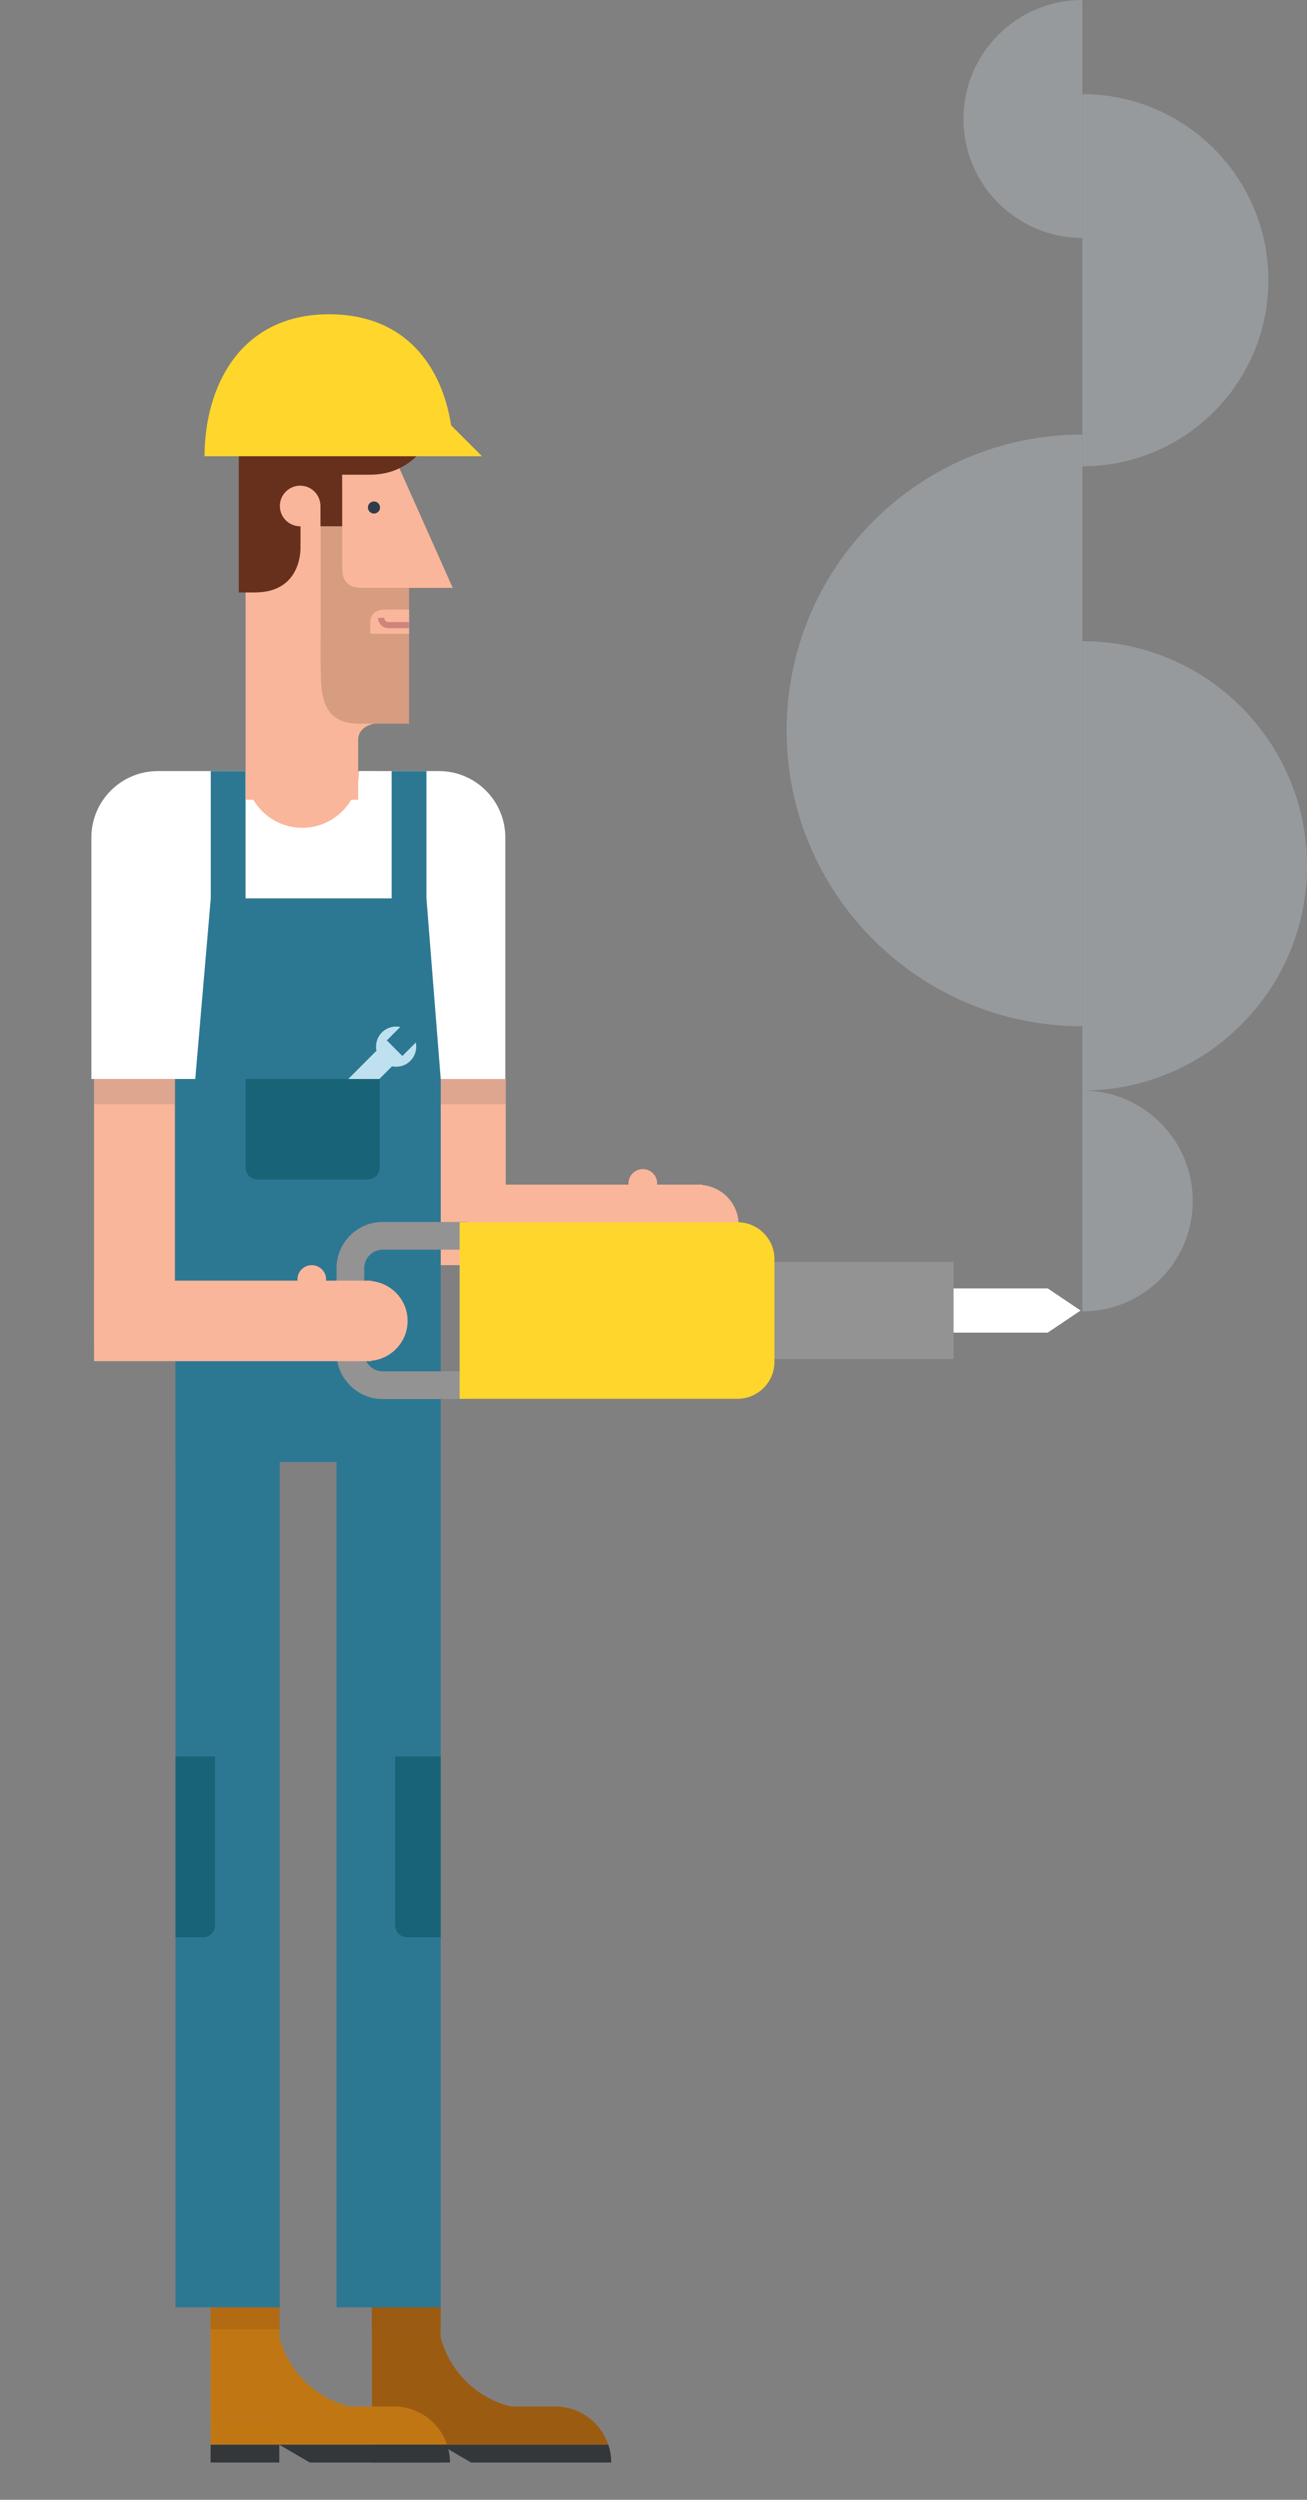 <?xml version="1.0" encoding="utf-8"?>
<!-- Generator: Adobe Illustrator 16.0.0, SVG Export Plug-In . SVG Version: 6.00 Build 0)  -->
<!DOCTYPE svg PUBLIC "-//W3C//DTD SVG 1.1//EN" "http://www.w3.org/Graphics/SVG/1.1/DTD/svg11.dtd">
<svg version="1.1" id="Layer_1" xmlns="http://www.w3.org/2000/svg" xmlns:xlink="http://www.w3.org/1999/xlink" x="0px" y="0px"
	 width="109.082px" height="208.547px" viewBox="0 -26.254 109.082 208.547" enable-background="new 0 -26.254 109.082 208.547"
	 xml:space="preserve">
<rect x="0" y="-26.254" width="109.082" height="208.547" fill="#808080" stroke="none"/>
<g>
	<g>
		<path fill="#F9B69B" d="M52.452,72.477c0,0.034,0.008,0.063,0.01,0.098h-2.938H35.478v6.717h14.047h4.548h4.21
			c0,0,0.002,0,0.006,0h0.008h0.322v-0.033c1.697-0.17,3.027-1.584,3.027-3.327c0-1.742-1.33-3.157-3.027-3.325v-0.032h-0.316
			c0,0-0.008-0.002-0.014-0.002c-0.004,0-0.01,0.002-0.014,0.002h-3.439c0.003-0.034,0.01-0.063,0.01-0.098
			c0-0.662-0.535-1.197-1.195-1.197C52.988,71.28,52.452,71.815,52.452,72.477z"/>
		<rect x="35.478" y="63.761" fill="#F9B69B" width="6.73" height="13.584"/>
	</g>
	<rect x="35.478" y="63.762" opacity="0.4" fill="#B78C7D" width="6.717" height="2.104"/>
	<g>
		<g>
			<path fill="#9B5C12" d="M46.342,174.511h-3.704c-1.637-0.398-3.076-1.303-4.146-2.533c-0.809-0.928-1.406-2.047-1.721-3.275
				v-7.215l-0.186-0.041h-5.548v9.121v3.051v0.979v0.98v2.119h19.731C50.146,175.845,48.401,174.511,46.342,174.511z"/>
			<path fill="#33373A" d="M31.037,179.185h5.733v-0.555v-0.93l2.547,1.484h11.695c0-0.52-0.086-1.023-0.244-1.488H31.037v0.934
				V179.185z"/>
			<rect x="31.037" y="166.236" opacity="0.4" fill="#9B5C12" width="5.765" height="1.83"/>
		</g>
		<g>
			<rect x="28.087" y="83.077" fill="#2C7893" width="8.696" height="83.159"/>
			<path fill="#196377" d="M32.979,120.277v9.777v2.795v1.51c0,0.557,0.451,1.008,1.008,1.008h2.796v-15.09H32.979z"/>
		</g>
	</g>
	<g>
		<g>
			<g>
				<path fill="#C17614" d="M32.884,174.511h-3.706c-1.636-0.398-3.075-1.303-4.146-2.533c-0.002,0.123-0.002,0.24-0.002,0.354
					c0,3.057-3.248,3.246-3.248,3.246h-4.205v2.119H37.31C36.688,175.845,34.941,174.511,32.884,174.511z"/>
				<path fill="#C17614" d="M25.03,172.332c0-0.113,0-0.23,0.002-0.354c-0.809-0.928-1.406-2.047-1.721-3.275v-7.215l-0.184-0.041
					h-5.551v9.121v3.051v0.979v0.98h4.205C21.782,175.578,25.03,175.388,25.03,172.332z"/>
				<path fill="#33373A" d="M17.577,179.185h5.734v-0.555v-0.93l2.547,1.484h11.695c0-0.52-0.088-1.023-0.244-1.488H17.577v0.934
					V179.185z"/>
			</g>
			<rect x="17.577" y="166.236" opacity="0.4" fill="#9B5C12" width="5.766" height="1.83"/>
		</g>
		<rect x="14.646" y="83.077" fill="#2C7893" width="8.697" height="83.159"/>
	</g>
	<path fill="#196377" d="M17.946,134.359v-1.51v-2.795v-9.777h-3.301v15.09h2.295C17.497,135.367,17.946,134.916,17.946,134.359z"/>
	<rect x="18.806" y="38.075" fill="#F9B69B" width="12.508" height="9.913"/>
	<path fill="#FFFFFF" d="M36.634,38.075h-4.775h-0.613H29.96c0,2.613-2.119,4.732-4.732,4.732s-4.732-2.119-4.732-4.732h-1.938
		h-5.387c-3.061,0-5.543,2.48-5.543,5.54v4.058l0,0v16.09h2.145h4.873l0,0h22.138l0,0h5.39v-6.536v-5.767v-7.845
		C42.173,40.555,39.692,38.075,36.634,38.075z"/>
	<polygon fill="#2C7893" points="35.591,48.694 35.591,38.075 32.687,38.075 32.687,48.694 20.495,48.694 20.495,38.075 
		17.591,38.075 17.591,48.694 16.296,63.762 14.646,63.762 14.646,95.718 16.296,95.718 36.783,95.718 36.783,63.762 	"/>
	<path fill="#BFE0EF" d="M34.247,62.249c0.418-0.414,0.568-0.996,0.457-1.529l-1.123,1.123l-1.297-1.299l1.123-1.123
		c-0.535-0.111-1.115,0.041-1.531,0.456s-0.568,0.995-0.457,1.53l-1.638,1.639l-2.231,2.231l1.299,1.298l2.23-2.23l1.639-1.64
		C33.253,62.816,33.833,62.666,34.247,62.249z"/>
	<path fill="#196377" d="M20.495,63.762v3.072v2.795v1.511c0,0.557,0.451,1.007,1.006,1.007h9.18c0.559,0,1.008-0.45,1.008-1.007
		v-1.511v-2.795v-3.072H20.495z"/>
	<g>
		<g>
			<path fill="#F9B69B" d="M32.98,12.022l4.806,10.769h-3.648v11.326h-2.873c0,0-1.373,0.172-1.373,1.374c0,0.515,0,0.515,0,2.574
				v2.402h-9.396v-1.543V11.807H32.81L32.98,12.022z"/>
			<circle fill="#2E3D49" cx="31.211" cy="16.086" r="0.505"/>
			<path opacity="0.2" fill="#4C3B15" d="M26.761,17.685v9.267c0,0-0.014,1.576,0,2.103c0.051,2.056-0.215,5.062,3.176,5.062
				c2.617,0,4.201,0,4.201,0V22.791h-1.973c0,0-0.449,0-1.973,0c-1.115,0-1.631-0.558-1.631-1.63c0-1.76,0-7.122,0-7.122h-1.801
				V17.685z"/>
			<path fill="#F9B69B" d="M34.138,24.6c0,0-0.664,0-1.908,0c-0.439,0-1.329,0.041-1.329,1.158c0,0.685,0,0.861,0,0.861h3.237V24.6z
				"/>
			<path fill="#CE857C" d="M32.419,25.643c-0.192,0-0.35-0.158-0.35-0.352h-0.514c0,0.477,0.387,0.865,0.863,0.865l0,0h1.719v-0.514
				H32.419z"/>
			<path fill="#66301D" d="M19.931,8.458v14.715c0,0,0,0,1.332,0c4.031,0,3.816-3.817,3.816-3.817v-1.707
				c-0.01,0-0.018,0.004-0.025,0.004c-0.936,0-1.696-0.756-1.696-1.692c0-0.938,0.761-1.697,1.696-1.697
				c0.923,0,1.67,0.74,1.691,1.66h0.002v0.037v1.692h1.809v-4.304c0.574,0,1.32,0,2.316,0c4.719,0,5.75-4.891,5.75-4.891H19.931z"/>
		</g>
		<path fill="#FFD62C" d="M37.651,9.231c-0.754-4.85-3.744-9.267-10.186-9.267c-7.469,0-10.392,6.105-10.392,11.843h19.618h1.164
			h2.371L37.651,9.231z"/>
	</g>
	<g>
		<path fill="#939393" d="M28.087,86.606v-7.059c0-2.127,1.73-3.857,3.857-3.857h6.759c2.128,0,3.858,1.73,3.858,3.857v7.059
			c0,2.127-1.73,3.857-3.858,3.857h-6.759C29.817,90.464,28.087,88.733,28.087,86.606z M40.251,79.548
			c0-0.852-0.695-1.545-1.548-1.545h-6.759c-0.853,0-1.547,0.693-1.547,1.545v7.059c0,0.852,0.694,1.545,1.547,1.545h6.759
			c0.853,0,1.548-0.693,1.548-1.545V79.548z"/>
		<polygon fill="#FFFFFF" points="65.948,84.921 65.948,81.235 87.446,81.235 90.185,83.077 87.446,84.921 		"/>
		<rect x="60.552" y="79.036" fill="#939393" width="19.031" height="8.084"/>
		<path fill="#FFD62C" d="M61.554,90.44c1.701,0,3.082-1.381,3.082-3.082v-8.561c0-1.703-1.381-3.082-3.082-3.082H38.362V90.44
			H61.554z"/>
	</g>
	<g>
		<path fill="#F9B69B" d="M24.823,80.487c0,0.035,0.008,0.064,0.008,0.098h-2.938H7.848v6.717h14.046h4.549h4.209
			c0,0,0.004,0,0.008,0h0.006h0.324v-0.033c1.695-0.168,3.027-1.584,3.027-3.326s-1.332-3.156-3.027-3.324v-0.033h-0.316
			c0,0-0.01-0.002-0.014-0.002c-0.006,0-0.01,0.002-0.014,0.002h-3.439c0.002-0.033,0.01-0.062,0.01-0.098
			c0-0.662-0.537-1.195-1.197-1.195S24.823,79.825,24.823,80.487z"/>
		<rect x="7.848" y="63.762" fill="#F9B69B" width="6.73" height="21.594"/>
	</g>
	<rect x="7.848" y="63.762" opacity="0.4" fill="#B78C7D" width="6.716" height="2.104"/>
	<g opacity="0.26">
		<path fill="#D3E5EF" d="M90.336,64.726c5.089,0,9.212,4.125,9.212,9.211c0,5.089-4.123,9.212-9.212,9.212"/>
		<path fill="#D3E5EF" d="M90.336-18.399c8.573,0,15.522,6.949,15.522,15.521s-6.949,15.523-15.522,15.523"/>
		<path fill="#D3E5EF" d="M90.336,27.235c10.353,0,18.746,8.392,18.746,18.746c0,10.351-8.394,18.745-18.746,18.745"/>
		<path fill="#D3E5EF" d="M90.336,9.998c-13.632,0-24.683,11.053-24.683,24.685c0,13.631,11.051,24.681,24.683,24.681"/>
		<path fill="#D3E5EF" d="M90.336-26.254c-5.48,0-9.924,4.444-9.924,9.924c0,5.481,4.443,9.926,9.924,9.926"/>
	</g>
</g>
</svg>
